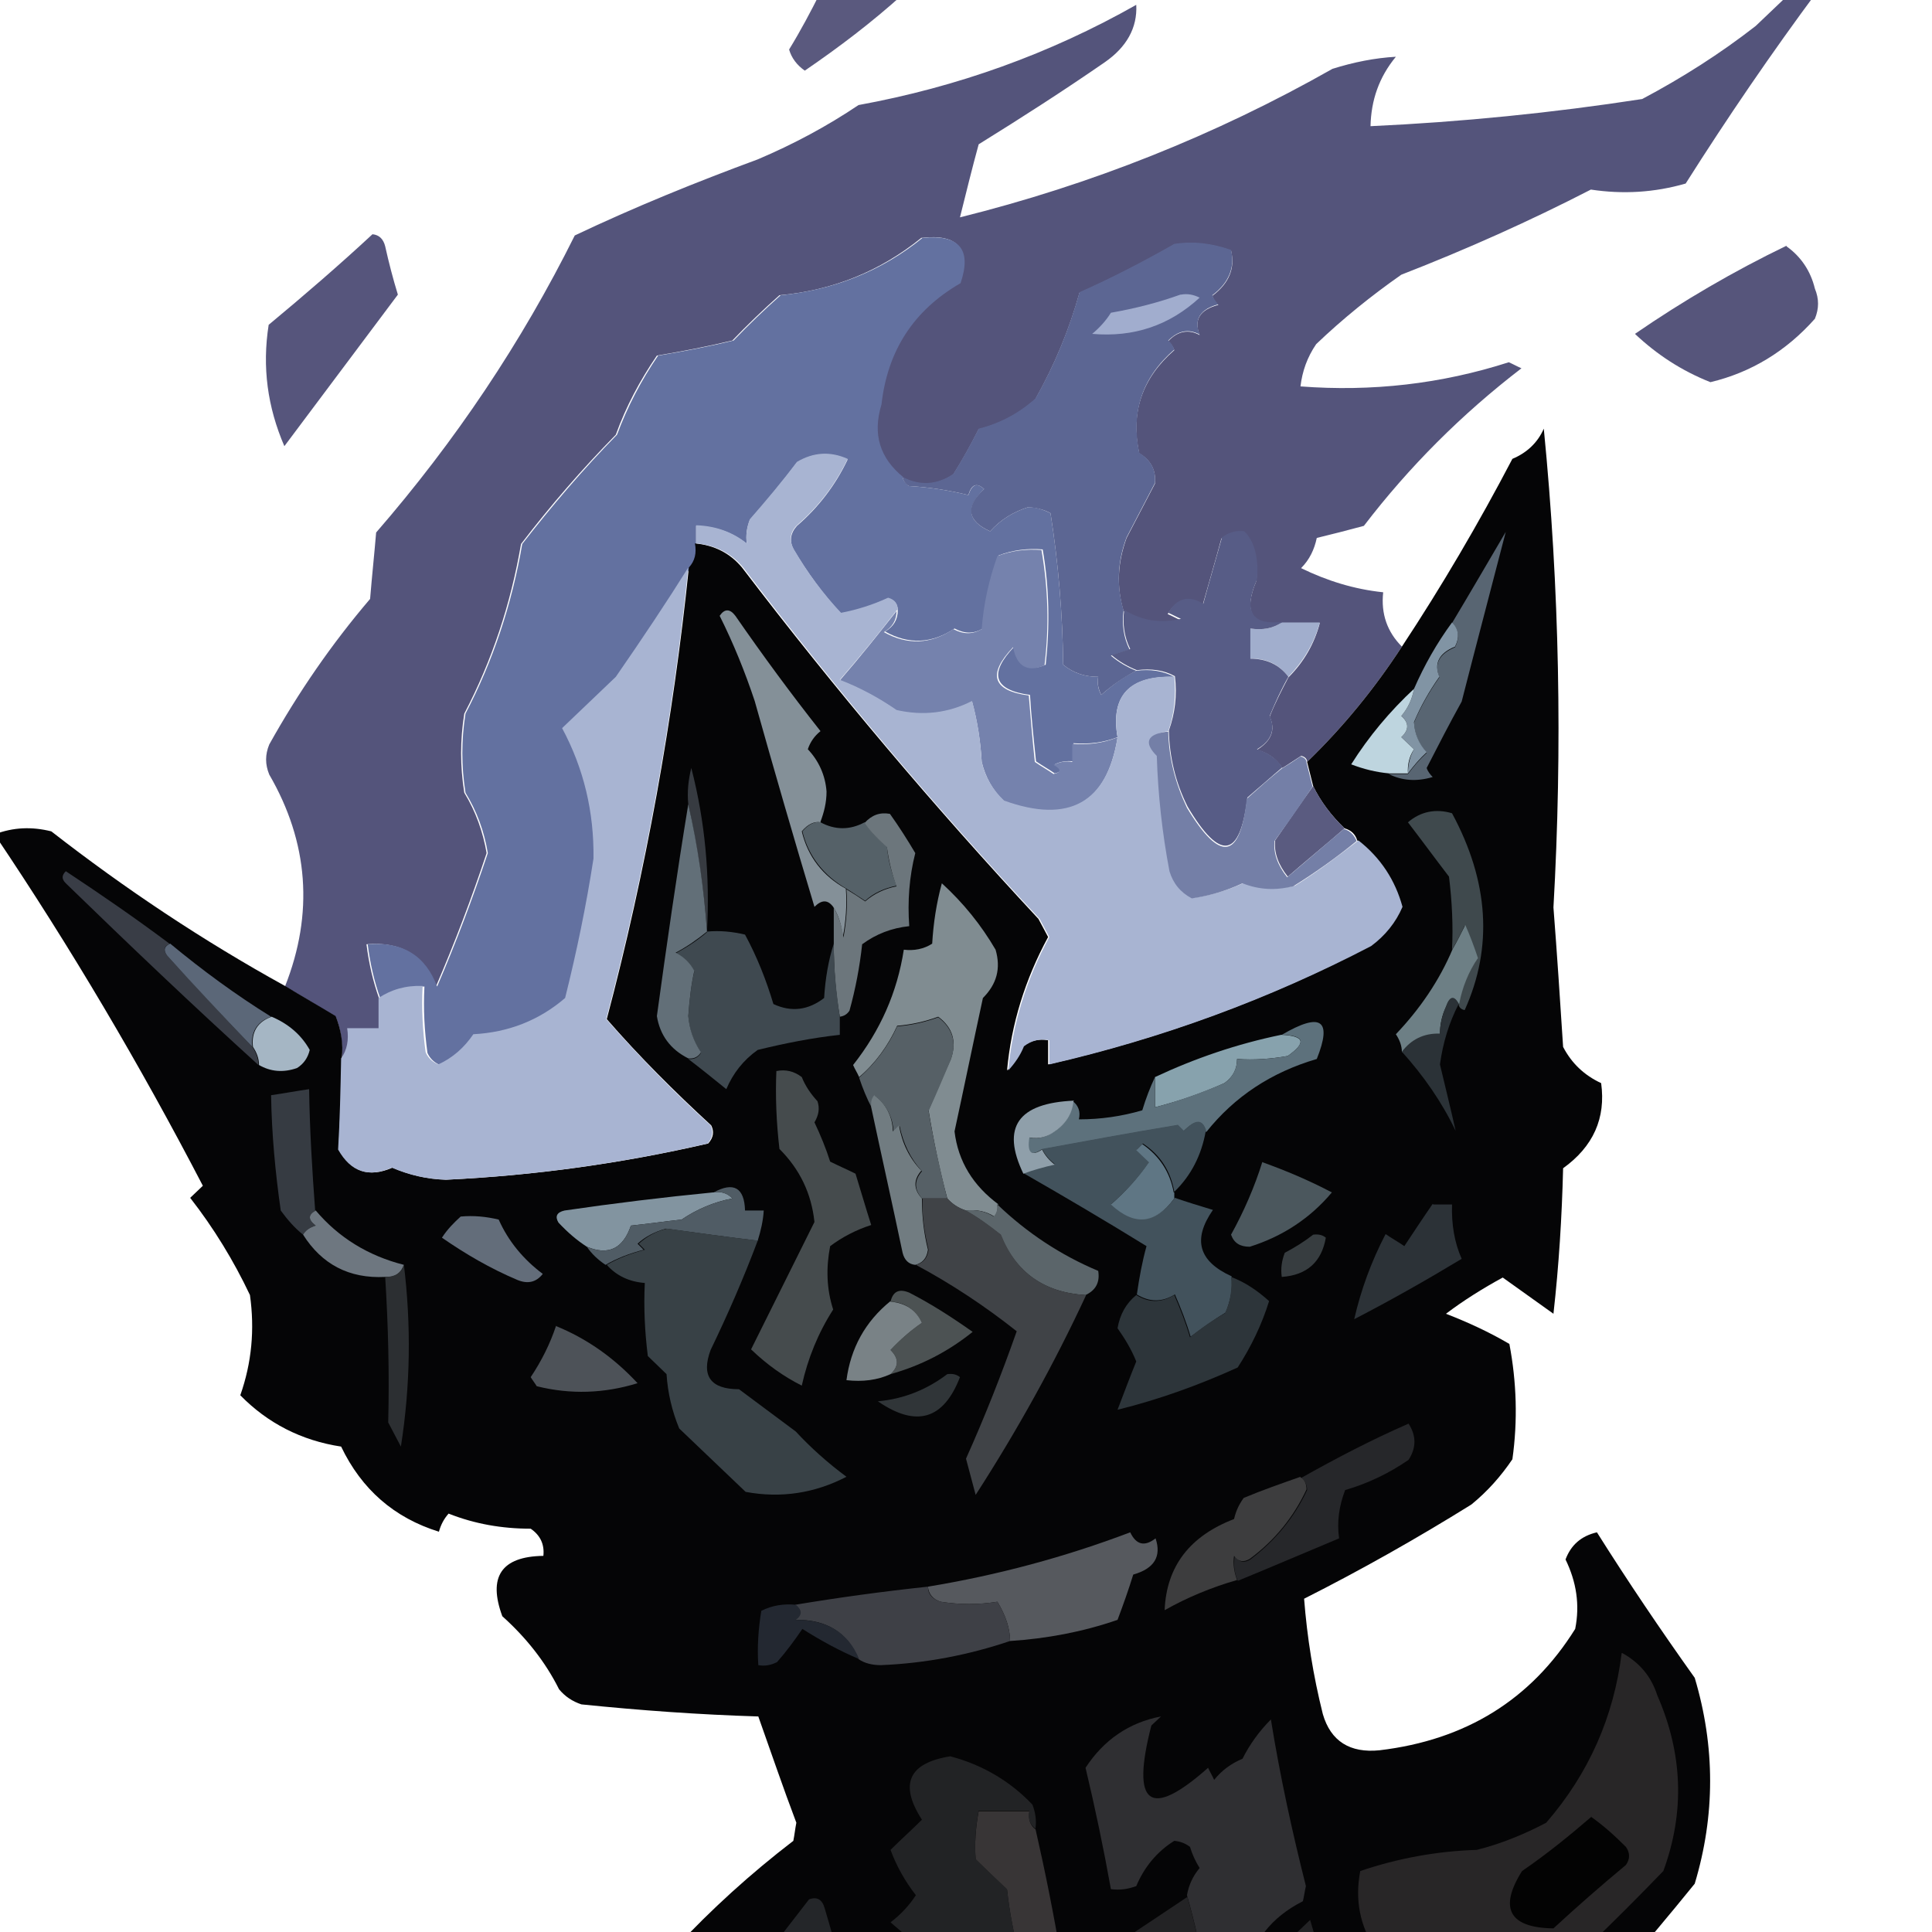 <?xml version="1.0" encoding="UTF-8"?>
<svg id="Capa_1" data-name="Capa 1" xmlns="http://www.w3.org/2000/svg" viewBox="0 0 32 32">
  <defs>
    <style>
      .cls-1 {
        fill: #556168;
      }

      .cls-1, .cls-2, .cls-3, .cls-4, .cls-5, .cls-6, .cls-7, .cls-8, .cls-9, .cls-10, .cls-11, .cls-12, .cls-13, .cls-14, .cls-15, .cls-16, .cls-17, .cls-18, .cls-19, .cls-20, .cls-21, .cls-22, .cls-23, .cls-24, .cls-25, .cls-26, .cls-27, .cls-28, .cls-29, .cls-30, .cls-31, .cls-32, .cls-33, .cls-34, .cls-35, .cls-36, .cls-37, .cls-38, .cls-39, .cls-40, .cls-41, .cls-42, .cls-43, .cls-44, .cls-45, .cls-46, .cls-47, .cls-48, .cls-49, .cls-50, .cls-51, .cls-52, .cls-53, .cls-54, .cls-55, .cls-56, .cls-57, .cls-58, .cls-59, .cls-60, .cls-61, .cls-62, .cls-63, .cls-64, .cls-65, .cls-66, .cls-67 {
        fill-rule: evenodd;
      }

      .cls-2 {
        fill: #3e4046;
      }

      .cls-3 {
        fill: #5a5b80;
      }

      .cls-4 {
        fill: #5f7684;
      }

      .cls-5 {
        fill: #42525c;
      }

      .cls-6 {
        fill: #8294a0;
      }

      .cls-7 {
        fill: #56557b;
      }

      .cls-8 {
        fill: #232831;
      }

      .cls-9 {
        fill: #4b575d;
      }

      .cls-10 {
        fill: #56557c;
      }

      .cls-11 {
        fill: #586572;
      }

      .cls-12 {
        fill: #404347;
      }

      .cls-13 {
        fill: #636d7a;
      }

      .cls-14 {
        fill: #222325;
      }

      .cls-15 {
        fill: #454b4d;
      }

      .cls-16 {
        fill: #5b6778;
      }

      .cls-17 {
        fill: #6d7f85;
      }

      .cls-18 {
        fill: #3d3d3e;
      }

      .cls-19 {
        fill: #5a597e;
      }

      .cls-20 {
        fill: #373d40;
      }

      .cls-21 {
        fill: #56595e;
      }

      .cls-22 {
        fill: #bed5df;
      }

      .cls-23 {
        fill: #383536;
      }

      .cls-24 {
        fill: #717c81;
      }

      .cls-25 {
        fill: #2d353a;
      }

      .cls-26 {
        fill: #232325;
      }

      .cls-27 {
        fill: #4c5253;
      }

      .cls-28 {
        fill: #798286;
      }

      .cls-29 {
        fill: #a1adce;
      }

      .cls-30 {
        fill: #363b42;
      }

      .cls-31 {
        fill: #a8b4d2;
      }

      .cls-32 {
        fill: #030303;
      }

      .cls-33 {
        fill: #282627;
      }

      .cls-34 {
        fill: #a5b6c4;
      }

      .cls-35 {
        fill: #6371a0;
      }

      .cls-36 {
        fill: #393d46;
      }

      .cls-37 {
        fill: #87a2ad;
      }

      .cls-38 {
        fill: #2b3237;
      }

      .cls-39 {
        fill: #8f9faa;
      }

      .cls-40 {
        fill: #303538;
      }

      .cls-41 {
        fill: #6e7780;
      }

      .cls-42 {
        fill: #849098;
      }

      .cls-43 {
        fill: #54547b;
      }

      .cls-44 {
        fill: #373b41;
      }

      .cls-45 {
        fill: #2f2f32;
      }

      .cls-46 {
        fill: #242629;
      }

      .cls-47 {
        fill: #566066;
      }

      .cls-48 {
        fill: #4d5258;
      }

      .cls-49 {
        fill: #626f78;
      }

      .cls-50 {
        fill: #575c86;
      }

      .cls-51 {
        fill: #5c6693;
      }

      .cls-52 {
        fill: #3f494d;
      }

      .cls-53 {
        fill: #26272a;
      }

      .cls-54 {
        fill: #6c767c;
      }

      .cls-55 {
        fill: #3f4950;
      }

      .cls-56 {
        fill: #505c65;
      }

      .cls-57 {
        fill: #8194a4;
      }

      .cls-58 {
        fill: #5d717c;
      }

      .cls-59 {
        fill: #808c91;
      }

      .cls-60 {
        fill: #384146;
      }

      .cls-61 {
        fill: #a1aecd;
      }

      .cls-62 {
        fill: #5b656a;
      }

      .cls-63 {
        fill: #747fa7;
      }

      .cls-64 {
        fill: #2c3237;
      }

      .cls-65 {
        fill: #2c2f32;
      }

      .cls-66 {
        fill: #050506;
      }

      .cls-67 {
        fill: #7582ad;
      }
    </style>
  </defs>
  <path class="cls-19" d="M13.59-.14c.45-.02,.91,0,1.36,.05-.51,.46-1.05,.87-1.62,1.26-.13-.09-.22-.21-.26-.35,.19-.31,.36-.63,.52-.95Z"/>
  <path class="cls-43" d="M23.22,10.71c-.45,.69-.97,1.33-1.57,1.91,0-.05-.04-.09-.1-.1-.11,.07-.21,.14-.31,.2-.09-.14-.23-.25-.42-.3,.24-.15,.31-.33,.21-.55,.09-.23,.2-.44,.31-.65,.26-.26,.43-.56,.52-.9h-.63c-.5,.06-.64-.18-.42-.7,.03-.37-.04-.64-.21-.8-.14-.02-.26,.02-.37,.1-.1,.37-.21,.74-.31,1.1-.24-.14-.43-.09-.58,.15,.07,.03,.14,.07,.21,.1-.34,.08-.66,.03-.94-.15-.12-.4-.1-.8,.05-1.21l.47-.9c.02-.22-.07-.39-.26-.5-.15-.68,.05-1.25,.58-1.71-.02-.06-.06-.11-.1-.15,.16-.17,.34-.2,.52-.1-.1-.25,0-.42,.31-.5-.05-.04-.08-.09-.1-.15,.28-.21,.38-.46,.31-.75-.31-.11-.62-.15-.94-.1-.5,.29-1.03,.56-1.57,.8-.17,.61-.41,1.19-.73,1.76-.27,.25-.58,.41-.94,.5-.13,.26-.27,.51-.42,.75-.27,.18-.55,.2-.84,.05-.39-.31-.51-.71-.37-1.21,.1-.89,.53-1.56,1.31-2.01,.19-.57-.02-.82-.63-.75-.68,.55-1.46,.87-2.35,.95-.27,.24-.53,.49-.78,.75-.42,.1-.83,.18-1.25,.25-.28,.41-.51,.84-.68,1.31-.56,.57-1.08,1.17-1.57,1.81-.17,.99-.48,1.93-.94,2.81-.07,.44-.07,.87,0,1.31,.19,.31,.31,.65,.37,1-.25,.75-.53,1.49-.84,2.21-.19-.51-.57-.75-1.15-.7,.04,.32,.11,.62,.21,.9v.5h-.52c.03,.19,0,.36-.1,.5,.02-.24-.01-.48-.1-.7-.28-.17-.56-.34-.84-.5,.48-1.21,.39-2.39-.26-3.51-.07-.17-.07-.33,0-.5,.48-.86,1.03-1.66,1.67-2.41,.03-.37,.07-.74,.1-1.1,1.31-1.51,2.41-3.15,3.29-4.92,.99-.47,2-.88,3.03-1.26,.59-.25,1.15-.55,1.67-.9,1.64-.3,3.17-.85,4.6-1.66,.02,.38-.16,.7-.52,.95-.68,.47-1.38,.92-2.09,1.36-.11,.4-.21,.81-.31,1.21,2.17-.54,4.23-1.36,6.17-2.46,.35-.11,.7-.18,1.05-.2-.28,.34-.41,.72-.42,1.15,1.51-.07,3.01-.22,4.5-.45,.66-.35,1.29-.75,1.88-1.21,.26-.25,.53-.5,.78-.75,.11,.01,.2,.06,.26,.15-.78,1.05-1.51,2.12-2.2,3.21-.52,.15-1.04,.18-1.57,.1-1.01,.52-2.06,.99-3.14,1.41-.5,.35-.97,.73-1.41,1.15-.15,.22-.23,.45-.26,.7,1.18,.09,2.33-.04,3.45-.4,.07,.03,.14,.07,.21,.1-.99,.76-1.86,1.63-2.61,2.61-.26,.07-.53,.14-.78,.2-.04,.19-.12,.36-.26,.5,.43,.21,.88,.35,1.36,.4-.04,.36,.07,.66,.31,.9Z"/>
  <path class="cls-35" d="M14.95,7.9c.01,.06,.05,.11,.1,.15,.34,.02,.67,.07,.99,.15,.06-.18,.14-.21,.26-.1-.31,.3-.28,.53,.1,.7,.17-.19,.38-.32,.63-.4,.13,0,.25,.04,.37,.1,.13,.83,.2,1.67,.21,2.51,.17,.14,.36,.2,.58,.2-.02,.11,0,.21,.05,.3,.18-.16,.37-.3,.58-.4,.23-.03,.44,0,.63,.1-.74-.02-1.06,.31-.94,1-.23,.09-.48,.12-.73,.1v.3c-.11-.01-.21,0-.31,.05,.13,.07,.13,.12,0,.15-.1-.07-.21-.13-.31-.2-.04-.38-.08-.75-.1-1.1-.6-.08-.69-.35-.26-.8,.07,.32,.24,.42,.52,.3,.07-.64,.06-1.28-.05-1.91-.25-.02-.5,.01-.73,.1-.14,.39-.23,.79-.26,1.21-.15,.09-.3,.09-.47,0-.37,.25-.76,.27-1.15,.05,.14-.08,.21-.2,.21-.35,0-.1-.05-.17-.16-.2-.26,.12-.52,.21-.78,.25-.3-.32-.56-.68-.78-1.05-.08-.14-.06-.28,.05-.4,.36-.31,.64-.68,.84-1.1-.29-.13-.57-.11-.84,.05-.25,.33-.51,.65-.78,.95-.05,.13-.07,.26-.05,.4-.23-.19-.51-.29-.84-.3v.3c.03,.16,0,.29-.1,.4-.35,.56-.75,1.16-1.2,1.81l-.89,.85c.36,.67,.53,1.39,.52,2.16-.13,.78-.28,1.55-.47,2.31-.43,.37-.93,.58-1.52,.6-.14,.22-.34,.39-.58,.5-.1-.04-.17-.11-.21-.2-.05-.37-.07-.73-.05-1.1-.28,0-.52,.06-.73,.2-.1-.28-.17-.58-.21-.9,.58-.05,.96,.19,1.15,.7,.31-.72,.59-1.46,.84-2.21-.06-.36-.18-.69-.37-1-.07-.44-.07-.87,0-1.31,.46-.88,.77-1.82,.94-2.81,.49-.63,1.01-1.24,1.57-1.81,.17-.46,.4-.9,.68-1.31,.42-.07,.84-.15,1.25-.25,.25-.26,.51-.51,.78-.75,.89-.09,1.67-.4,2.35-.95,.61-.06,.82,.19,.63,.75-.78,.45-1.21,1.12-1.31,2.01-.15,.49-.03,.89,.37,1.21Z"/>
  <path class="cls-7" d="M29.59,4.08c.24,.17,.4,.41,.47,.7,.07,.17,.07,.33,0,.5-.48,.54-1.06,.89-1.73,1.05-.48-.19-.89-.46-1.25-.8,.8-.55,1.64-1.04,2.51-1.46Z"/>
  <path class="cls-10" d="M6.17,3.88c.11,.01,.18,.08,.21,.2,.06,.27,.13,.54,.21,.8-.63,.84-1.25,1.67-1.88,2.51-.28-.65-.37-1.31-.26-2.01,.59-.49,1.17-.99,1.73-1.51Z"/>
  <path class="cls-51" d="M18.61,10.11c-.03,.23,0,.45,.1,.65-.1,.03-.21,.07-.31,.1,.13,.11,.27,.19,.42,.25-.21,.11-.4,.24-.58,.4-.05-.1-.07-.2-.05-.3-.22,0-.41-.06-.58-.2-.01-.84-.08-1.68-.21-2.51-.11-.06-.23-.09-.37-.1-.25,.08-.46,.21-.63,.4-.38-.17-.42-.41-.1-.7-.12-.11-.21-.08-.26,.1-.32-.08-.65-.13-.99-.15-.06-.04-.09-.09-.1-.15,.29,.15,.57,.13,.84-.05,.15-.24,.29-.49,.42-.75,.36-.09,.67-.26,.94-.5,.32-.56,.56-1.15,.73-1.76,.54-.24,1.06-.51,1.57-.8,.32-.05,.63-.01,.94,.1,.07,.29-.04,.55-.31,.75,.02,.06,.06,.11,.1,.15-.3,.08-.41,.25-.31,.5-.19-.1-.36-.06-.52,.1,.05,.04,.08,.09,.1,.15-.53,.46-.72,1.03-.58,1.71,.19,.12,.28,.28,.26,.5l-.47,.9c-.15,.4-.17,.8-.05,1.21Z"/>
  <path class="cls-29" d="M19.56,4.88c.11-.02,.21,0,.31,.05-.5,.46-1.09,.66-1.78,.6,.12-.1,.23-.22,.31-.35,.4-.07,.79-.17,1.15-.3Z"/>
  <path class="cls-66" d="M20.08,43.15h-.52v.7c-.83,.35-1.7,.5-2.61,.45-2.69-1.38-5.15-3.07-7.37-5.07-.2-1.64-.2-3.28,0-4.92,.96-1.46,2.14-2.73,3.56-3.82,.02-.1,.03-.2,.05-.3-.22-.58-.42-1.17-.63-1.76-.98-.03-1.95-.1-2.93-.2-.15-.05-.27-.13-.37-.25-.23-.46-.55-.86-.94-1.21-.24-.65-.02-.99,.68-1,.02-.19-.05-.34-.21-.45-.48,0-.93-.08-1.36-.25-.08,.09-.13,.19-.16,.3-.74-.23-1.28-.7-1.62-1.41-.66-.1-1.22-.39-1.67-.85,.19-.54,.24-1.09,.16-1.66-.27-.57-.6-1.11-.99-1.61,.07-.07,.14-.13,.21-.2-1.04-2-2.19-3.95-3.45-5.82,.31-.12,.62-.13,.94-.05,1.22,.95,2.51,1.81,3.87,2.56,.28,.17,.56,.33,.84,.5,.09,.23,.13,.46,.1,.7,0,.51-.03,1.01-.05,1.51,.21,.37,.5,.47,.89,.3,.28,.12,.57,.19,.89,.2,1.47-.07,2.91-.27,4.34-.6,.09-.1,.1-.2,.05-.3-.61-.56-1.19-1.14-1.73-1.76,.65-2.46,1.1-4.96,1.36-7.48,.1-.11,.13-.24,.1-.4,.32,.03,.58,.16,.78,.4,1.54,2.02,3.18,3.96,4.91,5.82l.16,.3c-.38,.7-.61,1.44-.68,2.21,.11-.12,.2-.25,.26-.4,.12-.09,.26-.13,.42-.1v.4c1.87-.43,3.65-1.08,5.33-1.96,.24-.18,.41-.39,.52-.65-.12-.45-.36-.82-.73-1.1-.03-.1-.1-.17-.21-.2-.22-.21-.4-.45-.52-.7-.03-.13-.07-.27-.1-.4,.6-.58,1.12-1.22,1.57-1.91,.66-1,1.27-2.04,1.83-3.11,.24-.1,.42-.27,.52-.5,.26,2.64,.31,5.29,.16,7.93,.06,.77,.11,1.54,.16,2.31,.14,.27,.35,.47,.63,.6,.08,.58-.13,1.05-.63,1.41-.02,.81-.07,1.61-.16,2.41-.28-.2-.56-.4-.84-.6-.33,.18-.65,.38-.94,.6,.36,.14,.71,.3,1.05,.5,.12,.63,.14,1.27,.05,1.91-.19,.28-.41,.53-.68,.75-.9,.56-1.82,1.08-2.77,1.56,.05,.64,.15,1.27,.31,1.91,.13,.45,.45,.65,.94,.6,1.43-.17,2.51-.84,3.24-2.01,.08-.4,.02-.78-.16-1.15,.09-.24,.26-.39,.52-.45,.51,.81,1.05,1.61,1.62,2.41,.34,1.14,.34,2.28,0,3.41-.85,1.05-1.74,2.07-2.67,3.06-.77,.07-1.54,.06-2.3-.05,.13,1.38,.34,2.73,.63,4.07-.03,.2-.09,.38-.21,.55,.08,.18,.15,.36,.21,.55-.4,.42-.83,.8-1.31,1.15-.69,.95-1.48,1.82-2.35,2.61Z"/>
  <path class="cls-61" d="M21.23,10.31h.63c-.09,.34-.27,.64-.52,.9-.15-.2-.36-.31-.63-.3v-.5c.2,.03,.37,0,.52-.1Z"/>
  <path class="cls-67" d="M18.51,12.22c-.18,1.09-.8,1.44-1.88,1.05-.19-.18-.31-.4-.37-.65-.02-.34-.07-.67-.16-1-.39,.2-.81,.25-1.25,.15-.29-.2-.6-.37-.94-.5,.33-.38,.64-.77,.94-1.15,0,.15-.07,.27-.21,.35,.39,.22,.78,.2,1.15-.05,.17,.09,.32,.09,.47,0,.03-.41,.12-.82,.26-1.21,.23-.09,.48-.12,.73-.1,.11,.63,.13,1.27,.05,1.91-.28,.12-.46,.02-.52-.3-.43,.45-.34,.72,.26,.8,.03,.36,.06,.73,.1,1.1,.1,.07,.21,.13,.31,.2,.13-.03,.13-.08,0-.15,.1-.05,.2-.07,.31-.05v-.3c.26,.02,.5-.01,.73-.1Z"/>
  <path class="cls-50" d="M21.23,10.31c-.15,.1-.32,.13-.52,.1v.5c.27,0,.48,.1,.63,.3-.12,.21-.22,.43-.31,.65,.1,.22,.03,.41-.21,.55,.19,.06,.33,.16,.42,.3-.19,.16-.38,.33-.58,.5-.12,1.01-.45,1.06-.99,.15-.2-.4-.3-.82-.31-1.26,.1-.28,.14-.58,.1-.9-.18-.1-.39-.13-.63-.1-.15-.06-.29-.14-.42-.25,.1-.03,.21-.07,.31-.1-.1-.2-.13-.42-.1-.65,.29,.18,.6,.23,.94,.15-.07-.03-.14-.07-.21-.1,.14-.24,.33-.3,.58-.15,.1-.37,.21-.74,.31-1.1,.11-.08,.23-.12,.37-.1,.17,.17,.24,.44,.21,.8-.23,.52-.09,.76,.42,.7Z"/>
  <path class="cls-11" d="M23.01,12.82h.31c.09-.12,.19-.24,.31-.35-.13-.14-.2-.31-.21-.5,.11-.26,.25-.51,.42-.75-.09-.23,0-.39,.26-.5,.08-.16,.06-.29-.05-.4,.3-.5,.59-1,.89-1.51-.24,.93-.49,1.87-.73,2.81-.2,.36-.39,.73-.58,1.1,.02,.06,.06,.11,.1,.15-.27,.08-.51,.06-.73-.05Z"/>
  <path class="cls-57" d="M24.05,10.31c.11,.11,.13,.24,.05,.4-.27,.11-.35,.28-.26,.5-.17,.24-.31,.49-.42,.75,.01,.19,.08,.36,.21,.5-.12,.11-.22,.23-.31,.35,0-.14,.03-.28,.1-.4-.07-.07-.14-.13-.21-.2,.13-.12,.13-.24,0-.35,.11-.13,.18-.28,.21-.45,.17-.39,.38-.76,.63-1.1Z"/>
  <path class="cls-22" d="M23.42,11.41c-.03,.17-.1,.32-.21,.45,.13,.11,.13,.23,0,.35,.07,.07,.14,.13,.21,.2-.08,.12-.11,.26-.1,.4h-.31c-.22-.02-.42-.07-.63-.15,.29-.46,.64-.88,1.05-1.26Z"/>
  <path class="cls-31" d="M14.85,10.11c-.3,.39-.61,.77-.94,1.15,.34,.13,.65,.3,.94,.5,.44,.1,.86,.05,1.25-.15,.09,.33,.14,.66,.16,1,.05,.25,.18,.47,.37,.65,1.08,.39,1.71,.03,1.88-1.05-.12-.69,.2-1.03,.94-1,.03,.32,0,.62-.1,.9-.32,.05-.37,.18-.16,.4,.02,.64,.09,1.28,.21,1.91,.05,.2,.18,.35,.37,.45,.28-.04,.56-.12,.84-.25,.27,.11,.55,.12,.84,.05,.37-.23,.71-.49,1.05-.75,.37,.29,.61,.66,.73,1.1-.11,.26-.29,.48-.52,.65-1.69,.88-3.46,1.53-5.33,1.96v-.4c-.15-.03-.29,0-.42,.1-.06,.15-.15,.28-.26,.4,.07-.77,.3-1.51,.68-2.21l-.16-.3c-1.74-1.86-3.38-3.81-4.91-5.82-.2-.24-.46-.37-.78-.4v-.3c.32,.01,.6,.11,.84,.3-.02-.14,0-.27,.05-.4,.27-.31,.54-.63,.78-.95,.27-.16,.55-.18,.84-.05-.2,.42-.48,.79-.84,1.1-.12,.12-.13,.26-.05,.4,.22,.38,.48,.73,.78,1.05,.26-.05,.52-.13,.78-.25,.11,.03,.16,.1,.16,.2Z"/>
  <path class="cls-42" d="M13.59,13.62c-.1-.02-.21,.03-.31,.15,.1,.42,.35,.74,.73,.95,.02,.27,0,.54-.05,.8-.02-.19-.07-.36-.16-.5-.09-.12-.19-.12-.31,0-.34-1.13-.67-2.27-.99-3.41-.16-.48-.35-.95-.58-1.41,.08-.12,.17-.12,.26,0,.45,.65,.92,1.29,1.41,1.91-.1,.08-.17,.18-.21,.3,.18,.19,.29,.43,.31,.7,0,.18-.04,.34-.1,.5Z"/>
  <path class="cls-3" d="M21.75,13.02c.13,.26,.3,.49,.52,.7-.31,.27-.63,.53-.94,.8-.16-.2-.23-.4-.21-.6,.21-.3,.42-.61,.63-.9Z"/>
  <path class="cls-1" d="M13.59,13.62c.24,.13,.49,.13,.73,0,.1,.15,.22,.28,.37,.4,.02,.23,.08,.44,.16,.65-.2,.04-.38,.12-.52,.25-.11-.07-.21-.14-.31-.2-.38-.22-.63-.54-.73-.95,.1-.12,.21-.17,.31-.15Z"/>
  <path class="cls-63" d="M19.35,12.12c.01,.44,.12,.86,.31,1.26,.55,.91,.88,.86,.99-.15,.19-.17,.38-.34,.58-.5,.1-.06,.21-.13,.31-.2,.06,.01,.1,.05,.1,.1,.03,.13,.07,.27,.1,.4-.2,.3-.41,.6-.63,.9-.02,.2,.05,.4,.21,.6,.32-.27,.63-.54,.94-.8,.1,.03,.17,.1,.21,.2-.33,.27-.68,.52-1.05,.75-.29,.07-.56,.06-.84-.05-.28,.13-.56,.21-.84,.25-.19-.1-.31-.25-.37-.45-.12-.63-.19-1.27-.21-1.91-.22-.22-.16-.36,.16-.4Z"/>
  <path class="cls-44" d="M11.71,15.43c-.05-.71-.16-1.41-.31-2.11-.02-.2,0-.4,.05-.6,.23,.89,.31,1.79,.26,2.71Z"/>
  <path class="cls-31" d="M11.4,9.4c-.26,2.53-.71,5.02-1.36,7.48,.54,.61,1.11,1.2,1.73,1.76,.05,.11,.03,.21-.05,.3-1.43,.33-2.87,.53-4.34,.6-.32-.01-.61-.08-.89-.2-.39,.17-.68,.07-.89-.3,.03-.5,.04-1,.05-1.51,.1-.14,.13-.31,.1-.5h.52v-.5c.21-.14,.45-.21,.73-.2-.02,.37,0,.74,.05,1.1,.04,.09,.11,.16,.21,.2,.24-.11,.43-.28,.58-.5,.58-.03,1.09-.23,1.52-.6,.19-.76,.35-1.53,.47-2.31,.01-.77-.16-1.49-.52-2.16l.89-.85c.45-.65,.85-1.25,1.2-1.81Z"/>
  <path class="cls-54" d="M13.91,16.84c-.07-.4-.1-.8-.1-1.21v-.6c.08,.15,.14,.31,.16,.5,.05-.27,.07-.53,.05-.8,.1,.06,.21,.13,.31,.2,.15-.13,.32-.21,.52-.25-.08-.21-.13-.43-.16-.65-.14-.12-.27-.25-.37-.4,.12-.13,.25-.18,.42-.15,.15,.21,.29,.43,.42,.65-.1,.39-.13,.8-.1,1.21-.29,.03-.55,.13-.78,.3-.04,.37-.11,.74-.21,1.1-.04,.06-.09,.09-.16,.1Z"/>
  <path class="cls-36" d="M2.82,15.63c-.11,.04-.12,.11-.05,.2,.47,.51,.94,1.02,1.41,1.51,.06,.09,.1,.19,.1,.3-1.08-.98-2.14-1.99-3.19-3.01-.07-.07-.07-.13,0-.2,.59,.39,1.17,.79,1.73,1.21Z"/>
  <path class="cls-59" d="M16.52,19.95c.01,.07,0,.14-.05,.2-.14-.09-.3-.12-.47-.1-.13-.04-.23-.11-.31-.2-.13-.48-.23-.97-.31-1.46,.12-.28,.24-.57,.37-.85,.1-.29,.03-.52-.21-.7-.22,.08-.44,.13-.68,.15-.15,.33-.36,.62-.63,.85-.03-.07-.07-.13-.1-.2,.45-.57,.73-1.2,.84-1.91,.17,.02,.33-.01,.47-.1,.02-.34,.07-.67,.16-1,.36,.33,.65,.69,.89,1.1,.09,.31,.02,.57-.21,.8-.16,.74-.31,1.47-.47,2.21,.06,.5,.31,.9,.73,1.21Z"/>
  <path class="cls-52" d="M24.16,16.63c.05-.27,.15-.52,.31-.75-.06-.18-.13-.37-.21-.55-.07,.15-.14,.28-.21,.4,.02-.4,0-.8-.05-1.21-.23-.3-.45-.6-.68-.9,.21-.18,.46-.23,.73-.15,.61,1.13,.68,2.22,.21,3.26-.06-.01-.1-.05-.1-.1Z"/>
  <path class="cls-17" d="M24.16,16.63c-.08-.14-.15-.12-.21,.05-.07,.14-.1,.3-.1,.45-.27,0-.48,.1-.63,.3,0-.11-.04-.21-.1-.3,.4-.42,.72-.89,.94-1.41,.07-.12,.14-.26,.21-.4,.08,.18,.15,.37,.21,.55-.16,.23-.26,.49-.31,.75Z"/>
  <path class="cls-16" d="M2.82,15.63c.53,.44,1.09,.85,1.67,1.21-.23,.08-.34,.25-.31,.5-.47-.49-.94-.99-1.41-1.51-.07-.09-.05-.16,.05-.2Z"/>
  <path class="cls-55" d="M11.71,15.43c.21-.02,.42,0,.63,.05,.2,.37,.35,.75,.47,1.15,.3,.14,.58,.1,.84-.1,.02-.32,.07-.62,.16-.9,0,.41,.04,.81,.1,1.21v.3c-.46,.05-.91,.14-1.36,.25-.24,.17-.41,.39-.52,.65-.21-.17-.42-.34-.63-.5,.09,.01,.16-.02,.21-.1-.12-.18-.19-.38-.21-.6,.02-.29,.05-.54,.1-.75-.07-.13-.17-.23-.31-.3,.19-.1,.37-.22,.52-.35Z"/>
  <path class="cls-49" d="M11.4,13.32c.16,.7,.26,1.4,.31,2.11-.16,.13-.33,.25-.52,.35,.14,.07,.24,.17,.31,.3-.05,.22-.08,.47-.1,.75,.02,.22,.09,.42,.21,.6-.05,.08-.12,.11-.21,.1-.3-.15-.47-.39-.52-.7,.16-1.17,.33-2.35,.52-3.51Z"/>
  <path class="cls-38" d="M24.16,16.63c-.16,.31-.26,.64-.31,1,.09,.38,.18,.74,.26,1.1-.23-.48-.53-.91-.89-1.31,.15-.2,.36-.31,.63-.3,0-.16,.04-.31,.1-.45,.06-.17,.13-.19,.21-.05Z"/>
  <path class="cls-34" d="M4.5,16.84c.28,.12,.49,.3,.63,.55-.03,.13-.1,.23-.21,.3-.23,.08-.44,.06-.63-.05,0-.11-.04-.21-.1-.3-.03-.25,.08-.42,.31-.5Z"/>
  <path class="cls-37" d="M21.23,17.14c.38,.02,.41,.13,.1,.35-.28,.05-.56,.07-.84,.05,0,.17-.07,.3-.21,.4-.38,.17-.76,.3-1.15,.4v-.5c.66-.31,1.36-.55,2.09-.7Z"/>
  <path class="cls-58" d="M19.97,18.74c-.05-.2-.17-.2-.37,0l-.1-.1c-.79,.13-1.54,.27-2.25,.4-.18,.12-.25,.05-.21-.2,.15,.03,.29,0,.42-.1,.19-.12,.29-.29,.31-.5,.09,.07,.13,.17,.1,.3,.36,0,.71-.05,1.05-.15,.06-.2,.13-.38,.21-.55v.5c.39-.1,.77-.24,1.15-.4,.14-.1,.21-.24,.21-.4,.28,.02,.56,0,.84-.05,.31-.22,.28-.34-.1-.35,.65-.38,.84-.25,.58,.4-.75,.22-1.36,.62-1.83,1.21Z"/>
  <path class="cls-47" d="M15.69,19.85h-.42c-.13-.15-.13-.3,0-.45-.19-.21-.31-.46-.37-.75l-.1,.1c-.01-.25-.12-.45-.31-.6-.05,.06-.07,.13-.05,.2-.08-.15-.15-.32-.21-.5,.27-.24,.48-.52,.63-.85,.24-.02,.46-.07,.68-.15,.24,.18,.31,.42,.21,.7-.12,.28-.24,.57-.37,.85,.08,.49,.19,.97,.31,1.46Z"/>
  <path class="cls-5" d="M19.97,18.74c-.07,.39-.24,.73-.52,1-.06-.34-.23-.61-.52-.8l-.1,.1,.21,.2c-.18,.26-.39,.49-.63,.7,.38,.36,.73,.33,1.05-.1,.2,.07,.4,.13,.63,.2-.34,.49-.24,.85,.31,1.1,.02,.21-.02,.41-.1,.6-.2,.12-.39,.26-.58,.4-.07-.24-.16-.47-.26-.7-.21,.13-.42,.13-.63,0,.04-.28,.09-.55,.16-.8-.68-.42-1.36-.82-2.04-1.21,.17-.07,.34-.12,.52-.15-.09-.07-.16-.15-.21-.25,.71-.13,1.46-.27,2.25-.4l.1,.1c.19-.2,.31-.2,.37,0Z"/>
  <path class="cls-39" d="M17.78,18.24c-.02,.21-.13,.38-.31,.5-.12,.09-.26,.13-.42,.1-.04,.25,.03,.32,.21,.2,.05,.1,.12,.18,.21,.25-.18,.04-.36,.09-.52,.15-.37-.77-.09-1.17,.84-1.21Z"/>
  <path class="cls-30" d="M5.23,20.05c-.13,.07-.13,.15,0,.25-.1,.03-.17,.08-.21,.15-.14-.11-.26-.25-.37-.4-.09-.63-.15-1.27-.16-1.91,.21-.03,.42-.07,.63-.1,.01,.67,.05,1.34,.1,2.01Z"/>
  <path class="cls-15" d="M12.86,17.74c.15-.03,.29,0,.42,.1,.06,.15,.15,.28,.26,.4,.04,.12,.02,.23-.05,.35,.1,.21,.19,.43,.26,.65,.14,.07,.28,.13,.42,.2,.09,.29,.17,.57,.26,.85-.25,.08-.48,.2-.68,.35-.07,.36-.06,.71,.05,1.05-.25,.39-.42,.81-.52,1.26-.3-.15-.58-.35-.84-.6,.35-.7,.7-1.41,1.05-2.11-.05-.47-.24-.87-.58-1.21-.05-.43-.07-.87-.05-1.31Z"/>
  <path class="cls-4" d="M19.45,19.75v.1c-.32,.43-.66,.46-1.05,.1,.24-.21,.45-.44,.63-.7l-.21-.2,.1-.1c.29,.2,.46,.47,.52,.8Z"/>
  <path class="cls-9" d="M20.91,19.25c.39,.14,.77,.3,1.15,.5-.36,.43-.82,.73-1.36,.9-.16,0-.26-.06-.31-.2,.21-.38,.39-.79,.52-1.21Z"/>
  <path class="cls-6" d="M11.82,19.75c.12-.02,.23,.01,.31,.1-.31,.06-.59,.18-.84,.35-.28,.03-.56,.07-.84,.1-.13,.38-.37,.5-.73,.35-.17-.11-.32-.24-.47-.4-.06-.1-.03-.17,.1-.2,.82-.12,1.64-.22,2.46-.3Z"/>
  <path class="cls-24" d="M15.27,19.85c0,.29,.03,.57,.1,.85-.02,.14-.09,.22-.21,.25-.11-.01-.18-.08-.21-.2-.17-.81-.35-1.61-.52-2.41-.01-.07,0-.14,.05-.2,.2,.15,.3,.35,.31,.6l.1-.1c.05,.29,.17,.54,.37,.75-.13,.15-.13,.3,0,.45Z"/>
  <path class="cls-13" d="M7.63,20.15c.21-.02,.42,0,.63,.05,.16,.36,.41,.66,.73,.9-.11,.14-.25,.17-.42,.1-.45-.19-.86-.43-1.25-.7,.09-.14,.2-.25,.31-.35Z"/>
  <path class="cls-56" d="M11.82,19.75c.33-.18,.51-.08,.52,.3h.31c-.01,.17-.05,.34-.1,.5-.5-.06-1.01-.13-1.52-.2-.18,.05-.34,.13-.47,.25,.03,.03,.07,.07,.1,.1-.23,.06-.44,.14-.63,.25-.12-.08-.23-.18-.31-.3,.36,.15,.6,.03,.73-.35,.28-.03,.56-.07,.84-.1,.25-.17,.53-.29,.84-.35-.09-.09-.19-.12-.31-.1Z"/>
  <path class="cls-20" d="M21.75,20.45c.08-.01,.15,0,.21,.05-.07,.4-.31,.62-.73,.65-.02-.14,0-.27,.05-.4,.17-.09,.33-.19,.47-.3Z"/>
  <path class="cls-62" d="M16.52,19.95c.49,.47,1.05,.84,1.67,1.1,.03,.19-.04,.32-.21,.4-.69-.04-1.16-.38-1.41-1-.19-.15-.38-.29-.58-.4,.17-.02,.33,.01,.47,.1,.05-.06,.07-.13,.05-.2Z"/>
  <path class="cls-41" d="M5.23,20.05c.38,.45,.87,.75,1.46,.9-.05,.14-.15,.21-.31,.2-.6,.03-1.05-.21-1.36-.7,.04-.07,.11-.12,.21-.15-.13-.1-.13-.18,0-.25Z"/>
  <path class="cls-64" d="M23.74,19.95h.31c-.01,.33,.04,.63,.16,.9-.58,.35-1.18,.69-1.78,1,.11-.48,.28-.95,.52-1.41,.1,.07,.21,.13,.31,.2,.16-.24,.31-.47,.47-.7Z"/>
  <path class="cls-27" d="M14.75,22.76c.14-.13,.14-.26,0-.4,.16-.17,.33-.32,.52-.45-.11-.22-.28-.34-.52-.35,.04-.17,.14-.22,.31-.15,.37,.19,.71,.41,1.05,.65-.41,.33-.86,.56-1.36,.7Z"/>
  <path class="cls-25" d="M20.39,21.15c.24,.09,.44,.23,.63,.4-.12,.39-.3,.76-.52,1.1-.64,.29-1.3,.53-1.99,.7,.1-.26,.2-.53,.31-.8-.08-.2-.19-.38-.31-.55,.04-.23,.14-.41,.31-.55,.21,.13,.41,.13,.63,0,.1,.23,.19,.46,.26,.7,.18-.15,.37-.28,.58-.4,.09-.19,.12-.39,.1-.6Z"/>
  <path class="cls-12" d="M15.27,19.85h.42c.08,.09,.19,.16,.31,.2,.2,.11,.39,.25,.58,.4,.25,.63,.72,.96,1.41,1-.53,1.14-1.14,2.24-1.83,3.31l-.16-.6c.31-.69,.59-1.4,.84-2.11-.53-.42-1.09-.79-1.67-1.1,.12-.03,.19-.11,.21-.25-.07-.28-.11-.57-.1-.85Z"/>
  <path class="cls-48" d="M9.2,21.96c.52,.21,.97,.53,1.36,.95-.55,.17-1.11,.19-1.67,.05-.03-.05-.07-.1-.1-.15,.18-.27,.32-.55,.42-.85Z"/>
  <path class="cls-28" d="M14.75,21.56c.24,.02,.42,.13,.52,.35-.19,.13-.36,.28-.52,.45,.14,.14,.14,.27,0,.4-.22,.1-.46,.13-.73,.1,.07-.53,.31-.97,.73-1.31Z"/>
  <path class="cls-60" d="M12.55,20.55c-.23,.61-.49,1.21-.78,1.81-.16,.43,0,.65,.47,.65,.31,.23,.63,.47,.94,.7,.25,.27,.53,.52,.84,.75-.52,.27-1.08,.36-1.67,.25l-1.1-1.05c-.12-.29-.19-.59-.21-.9l-.31-.3c-.05-.4-.07-.8-.05-1.21-.26-.02-.47-.12-.63-.3,.19-.11,.4-.19,.63-.25-.03-.03-.07-.07-.1-.1,.13-.12,.29-.21,.47-.25,.51,.07,1.01,.14,1.52,.2Z"/>
  <path class="cls-40" d="M15.69,22.76c.08-.01,.15,0,.21,.05-.27,.7-.72,.84-1.36,.4,.44-.04,.82-.2,1.15-.45Z"/>
  <path class="cls-65" d="M6.69,20.95c.12,.99,.11,1.99-.05,3.01-.07-.13-.14-.27-.21-.4,.02-.81,0-1.61-.05-2.41,.16,0,.26-.06,.31-.2Z"/>
  <path class="cls-53" d="M20.5,26.18c-.06-.14-.07-.27-.05-.4,.08,.1,.16,.11,.26,.05,.42-.32,.73-.7,.94-1.15,0-.09-.04-.16-.1-.2,.57-.32,1.16-.63,1.78-.9,.13,.2,.13,.4,0,.6-.32,.22-.67,.39-1.05,.5-.1,.26-.14,.53-.1,.8-.55,.23-1.11,.47-1.67,.7Z"/>
  <path class="cls-18" d="M21.54,24.47c.07,.04,.1,.11,.1,.2-.21,.45-.52,.84-.94,1.15-.1,.06-.19,.05-.26-.05-.02,.13,0,.27,.05,.4-.42,.12-.83,.29-1.2,.5,.03-.73,.42-1.23,1.15-1.51,.03-.13,.08-.24,.16-.35,.31-.13,.63-.24,.94-.35Z"/>
  <path class="cls-21" d="M16.73,27.18c0-.2-.07-.42-.21-.65-.31,.05-.62,.05-.94,0-.13-.04-.2-.13-.21-.25,1.15-.19,2.27-.49,3.35-.9,.1,.21,.24,.24,.42,.1,.1,.3-.02,.5-.37,.6-.08,.26-.17,.51-.26,.75-.58,.2-1.17,.31-1.78,.35Z"/>
  <path class="cls-2" d="M15.37,26.28c0,.13,.08,.21,.21,.25,.32,.05,.63,.05,.94,0,.14,.23,.21,.45,.21,.65-.68,.23-1.4,.37-2.14,.4-.14,0-.27-.03-.37-.1-.18-.44-.53-.66-1.05-.65,.11-.08,.11-.16,0-.25,.72-.12,1.45-.22,2.2-.3Z"/>
  <path class="cls-8" d="M13.18,26.58c.11,.09,.11,.17,0,.25,.52,0,.87,.21,1.05,.65-.33-.14-.64-.31-.94-.5-.13,.19-.27,.38-.42,.55-.1,.05-.2,.07-.31,.05-.02-.3,0-.6,.05-.9,.18-.09,.37-.12,.58-.1Z"/>
  <path class="cls-45" d="M20.91,33.1c-.16,.08-.34,.11-.52,.1v-.3c-.15,0-.29-.03-.42-.1-.07-.48-.18-.95-.31-1.41,.03-.17,.1-.32,.21-.45-.07-.11-.12-.22-.16-.35-.08-.06-.16-.09-.26-.1-.29,.18-.5,.44-.63,.75-.14,.05-.27,.07-.42,.05-.12-.67-.26-1.34-.42-2.01,.3-.46,.72-.75,1.25-.85l-.16,.15c-.34,1.32-.03,1.56,.94,.7,.03,.07,.07,.13,.1,.2,.13-.16,.28-.27,.47-.35,.12-.24,.28-.46,.47-.65,.15,.93,.35,1.85,.58,2.76-.02,.08-.03,.17-.05,.25-.53,.27-.84,.67-.94,1.21,.11,.11,.23,.21,.37,.3-.01,.06-.05,.09-.1,.1Z"/>
  <path class="cls-23" d="M17.15,30.29c.16,.7,.3,1.4,.42,2.11v.4c-.32,0-.54-.13-.68-.4-.1-.36-.17-.73-.21-1.1-.18-.17-.35-.34-.52-.5-.02-.27,0-.53,.05-.8h.84c-.02,.13,.01,.23,.1,.3Z"/>
  <path class="cls-14" d="M17.15,30.29c-.09-.07-.13-.17-.1-.3h-.84c-.05,.27-.07,.54-.05,.8,.17,.17,.34,.33,.52,.5,.04,.37,.11,.74,.21,1.1,.14,.27,.36,.41,.68,.4v-.4c.15,.51,.21,1.05,.16,1.61-.64-.43-1.28-.85-1.93-1.26-.35-.3-.7-.6-1.05-.9,.17-.13,.31-.28,.42-.45-.18-.23-.32-.48-.42-.75,.17-.17,.35-.33,.52-.5-.38-.59-.22-.94,.47-1.05,.53,.14,.99,.41,1.36,.8,.05,.13,.07,.26,.05,.4Z"/>
  <path class="cls-33" d="M26.87,27.38c.29,.16,.48,.39,.58,.7,.42,.96,.46,1.93,.1,2.91-.82,.85-1.67,1.67-2.56,2.46-.66,.05-1.32,.07-1.99,.05v-.3c.76,0,1.39-.26,1.88-.8-.25-.27-.56-.4-.94-.4-.39,.07-.77,.17-1.15,.3-.27-.4-.35-.84-.26-1.31,.62-.21,1.27-.33,1.93-.35,.4-.1,.79-.26,1.15-.45,.71-.82,1.12-1.76,1.25-2.81Z"/>
  <path class="cls-32" d="M26.35,30.09c.2,.14,.39,.31,.58,.5,.07,.1,.07,.2,0,.3-.41,.34-.81,.69-1.2,1.05-.73-.01-.91-.33-.52-.95,.41-.28,.79-.59,1.15-.9Z"/>
  <path class="cls-26" d="M19.66,31.4c.13,.46,.24,.93,.31,1.41,.13,.07,.27,.11,.42,.1v.3c.19,.01,.36-.02,.52-.1-.1,.31-.18,.61-.26,.9,.15,.28,.35,.53,.58,.75,.14,.05,.27,.07,.42,.05-.19-.38-.4-.77-.63-1.15,.13-.31,.3-.33,.52-.05,.06-.02,.11-.05,.16-.1-.04-.51-.11-1.01-.21-1.51,.07-.07,.14-.13,.21-.2,.24,.79,.41,1.59,.52,2.41l.16,.15c-.37,.26-.69,.58-.94,.95-.09,.09-.19,.12-.31,.1-.02-.49-.27-.79-.73-.9,.03,.15,0,.28-.1,.4-.28-.24-.55-.51-.78-.8-.05-.28,0-.55,.16-.8-.23-.28-.51-.51-.84-.7-.07-.17-.14-.33-.21-.5,.35-.23,.69-.46,1.05-.7Z"/>
  <path class="cls-46" d="M14.12,33.51c-.47-.34-1-.39-1.57-.15-.47,.31-.5,.63-.1,.95-.08,.23-.11,.46-.1,.7-.08-.11-.13-.25-.16-.4-.2,.4-.2,.8,0,1.21,.49,.52,.96,1.06,1.41,1.61-.55-.04-1.07-.18-1.57-.4-.07-.25-.22-.41-.47-.5-.05-.37-.07-.73-.05-1.1-.93,.02-.97-.15-.1-.5,.09-.43,.14-.87,.16-1.31,.13-.06,.25-.12,.37-.2,.47-.67,.96-1.32,1.46-1.96,.13-.05,.22,0,.26,.15,.19,.63,.35,1.27,.47,1.91Z"/>
</svg>